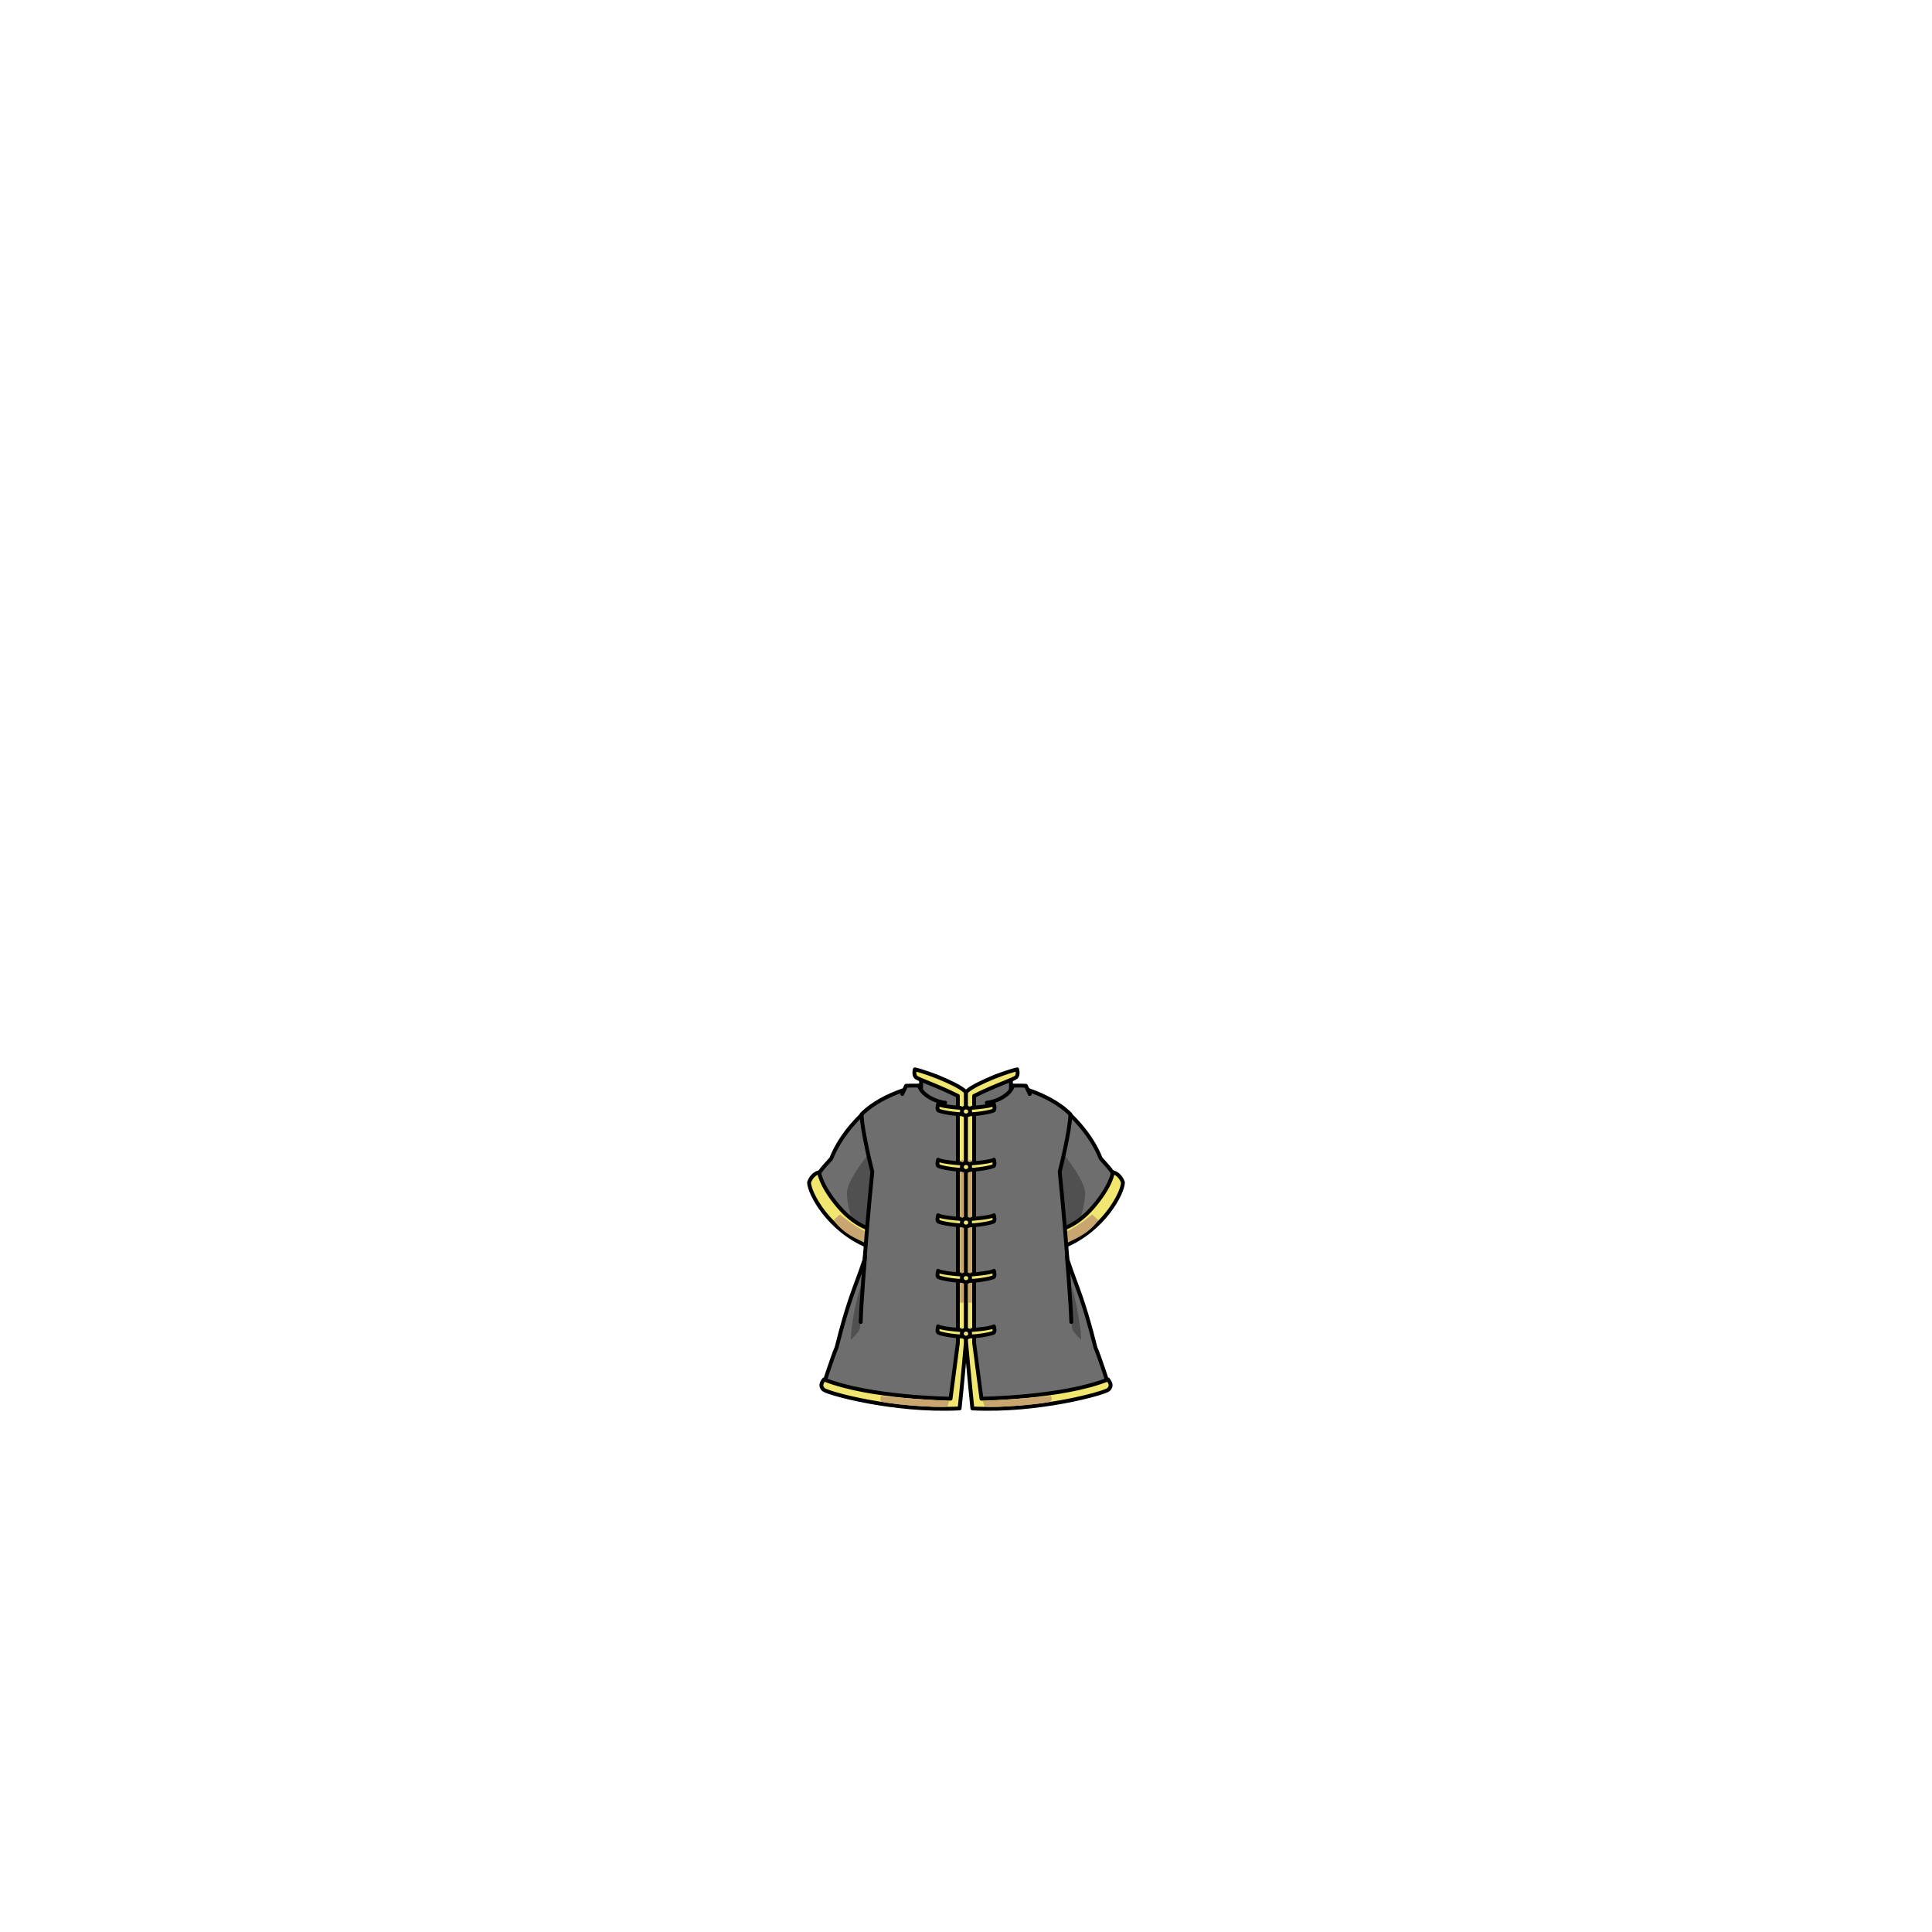 <svg xmlns="http://www.w3.org/2000/svg" width="500" height="500" version="1.1"><g id="x238"><g><g><g><g><path style="fill:#6E6E6E;stroke:#000000;stroke-linecap:round;stroke-linejoin:round;" d="M289.542,306.667c-1.599-3.864-2.666-4.5-4.666-6.834c-2.75-7-8.598-11.958-8.598-11.958l-5.9,14.078c0,0,1.235,6.146,5.164,18.714C280.06,316.735,287.049,312.208,289.542,306.667z"></path><path style="fill:#505050;" d="M274.778,298.125c0,0,4.875,5.75,5.875,9.5s-3.25,14.125-3.25,14.125l-5.875-16.5L274.778,298.125z"></path></g><g><path style="fill:#F0E670;stroke:#000000;stroke-linecap:round;stroke-linejoin:round;" d="M288.008,303.378c0,0,1.783,0.271,2.614,2.643c-0.075,2.794-5.026,12.28-15.204,16.481c-1.964-1.842-2.689-3.986-2.689-3.986s4.923-0.092,10.117-6.104C287.674,306.821,288.008,303.378,288.008,303.378z"></path><path style="fill:#C9A670;" d="M284.266,315.749l-1.639-1.442c0,0-5.035,4.283-8.298,4.979c0.091,0.786,0.62,1.918,1.225,2.326C276.565,321.414,281.473,319.813,284.266,315.749z"></path></g></g><g><g><path style="fill:#6E6E6E;stroke:#000000;stroke-linecap:round;stroke-linejoin:round;" d="M210.458,306.667c1.599-3.864,2.666-4.5,4.666-6.834c2.75-7,8.598-11.958,8.598-11.958l5.9,14.078c0,0-1.235,6.146-5.164,18.714C219.94,316.735,212.951,312.208,210.458,306.667z"></path><path style="fill:#505050;" d="M225.222,298.125c0,0-4.875,5.75-5.875,9.5s3.25,14.125,3.25,14.125l5.875-16.5L225.222,298.125z"></path></g><g><path style="fill:#F0E670;stroke:#000000;stroke-linecap:round;stroke-linejoin:round;" d="M211.992,303.378c0,0-1.783,0.271-2.614,2.643c0.075,2.794,5.026,12.28,15.204,16.481c1.964-1.842,2.689-3.986,2.689-3.986s-4.923-0.092-10.117-6.104C212.326,306.821,211.992,303.378,211.992,303.378z"></path><path style="fill:#C9A670;" d="M215.734,315.749l1.639-1.442c0,0,5.035,4.283,8.298,4.979c-0.091,0.786-0.62,1.918-1.225,2.326C223.435,321.414,218.527,319.813,215.734,315.749z"></path></g></g></g><g><g><g><g><path style="fill:#6E6E6E;stroke:#000000;stroke-linecap:round;stroke-linejoin:round;" d="M239.375,280.602c0,0-10.625,1.898-16.375,7.773c0,4,2.75,14.875,2.75,14.875s-1,9.5-2,22.75c-2.75,8.125-4,9.875-7.25,22.75c-1,2.25-3.5,10-3.5,10s16,4.25,34.25,4.75c0.5-5.5,1.75-14.75,1.75-14.75v-61.5L239.375,280.602z"></path><path style="fill:#505050;" d="M223.125,332.125c0,0-0.375,11.125-0.625,11.875s-2.25,2.75-2.25,2.75C219.875,346.125,221.5,335.125,223.125,332.125z"></path><path style="fill:#6E6E6E;stroke:#000000;stroke-linecap:round;stroke-linejoin:round;" d="M249,288.625v-5.375c0,0-4.75-5.375-10.625-5.5c0,1.75,0,4,0,4"></path><path style="fill:#6E6E6E;stroke:#000000;stroke-linecap:round;stroke-linejoin:round;" d="M244.625,285.375c-2-0.125-6-1.75-6.75-4.375c-1.25-0.125-3.375,0-3.375,0l-1,2.125"></path><path style="fill:none;stroke:#000000;stroke-linecap:round;stroke-linejoin:round;" d="M223.875,325.125c0,0-1,12.125-1.125,17"></path></g><g><path style="fill:#F0E670;stroke:#000000;stroke-linecap:round;stroke-linejoin:round;" d="M236.75,276.75c0,0-0.375,1.375,0.25,2s5.125,2,10.9,4.875c0,3.75,0,63.875,0,63.875l-1.9,14.477c0,0-20.875-0.227-32.75-4.977c-0.75,1-1,1.75-0.125,2.625s18.125,5.75,35.226,4.875c0.625-5.875,1.649-17.375,1.649-17.375s0-62.848,0-64.223S240.75,277.625,236.75,276.75z"></path><g><rect x="248.438" y="300.25" style="fill:#C9A670;" width="1" height="36.875"></rect></g><path style="fill:#C9A670;" d="M228,361.25c0,0-0.375,0.75,0,1.375s14.75,1.875,17.125,1.375c0.375-0.75,0.5-1.375,0.5-1.375S230.125,361.625,228,361.25z"></path></g></g><g><g><path style="fill:#6E6E6E;stroke:#000000;stroke-linecap:round;stroke-linejoin:round;" d="M260.625,280.602c0,0,10.625,1.898,16.375,7.773c0,4-2.75,14.875-2.75,14.875s1,9.5,2,22.75c2.75,8.125,4,9.875,7.25,22.75c1,2.25,3.5,10,3.5,10s-16,4.25-34.25,4.75c-0.5-5.5-1.75-14.75-1.75-14.75v-61.5L260.625,280.602z"></path><path style="fill:#505050;" d="M276.875,332.125c0,0,0.375,11.125,0.625,11.875s2.25,2.75,2.25,2.75C280.125,346.125,278.5,335.125,276.875,332.125z"></path><path style="fill:#6E6E6E;stroke:#000000;stroke-linecap:round;stroke-linejoin:round;" d="M251,288.625v-5.375c0,0,4.75-5.375,10.625-5.5c0,1.75,0,4,0,4"></path><path style="fill:#6E6E6E;stroke:#000000;stroke-linecap:round;stroke-linejoin:round;" d="M255.375,285.375c2-0.125,6-1.75,6.75-4.375c1.25-0.125,3.375,0,3.375,0l1,2.125"></path><path style="fill:none;stroke:#000000;stroke-linecap:round;stroke-linejoin:round;" d="M276.125,325.125c0,0,1,12.125,1.125,17"></path></g><g><path style="fill:#F0E670;stroke:#000000;stroke-linecap:round;stroke-linejoin:round;" d="M263.25,276.75c0,0,0.375,1.375-0.25,2s-5.125,2-10.9,4.875c0,3.75,0,63.875,0,63.875l1.9,14.477c0,0,20.875-0.227,32.75-4.977c0.75,1,1,1.75,0.125,2.625s-18.125,5.75-35.226,4.875c-0.625-5.875-1.649-17.375-1.649-17.375s0-62.848,0-64.223S259.25,277.625,263.25,276.75z"></path><rect x="250.563" y="300.25" style="fill:#C9A670;" width="1" height="36.875"></rect><path style="fill:#C9A670;" d="M272,361.25c0,0,0.375,0.75,0,1.375S257.25,364.5,254.875,364c-0.375-0.75-0.5-1.375-0.5-1.375S269.875,361.625,272,361.25z"></path></g></g></g><g><g><g><path style="fill:#F0E670;stroke:#000000;stroke-linecap:round;stroke-linejoin:round;" d="M242.778,285.75c0,0-0.405,1.362,0.102,1.654s4.156,1.07,7.096,0.973c0-0.875,0-1.557,0-1.557S243.691,286.432,242.778,285.75z"></path><path style="fill:#F0E670;stroke:#000000;stroke-linecap:round;stroke-linejoin:round;" d="M257.222,285.75c0,0,0.405,1.362-0.102,1.654s-4.156,1.07-7.096,0.973c0-0.875,0-1.557,0-1.557S256.31,286.432,257.222,285.75z"></path></g><ellipse style="fill:#F0E670;stroke:#000000;stroke-linecap:round;stroke-linejoin:round;" cx="250" cy="287.654" rx="1.064" ry="1.021"></ellipse></g><g><g><path style="fill:#F0E670;stroke:#000000;stroke-linecap:round;stroke-linejoin:round;" d="M242.778,300.125c0,0-0.405,1.362,0.102,1.654s4.156,1.07,7.096,0.973c0-0.875,0-1.557,0-1.557S243.691,300.807,242.778,300.125z"></path><path style="fill:#F0E670;stroke:#000000;stroke-linecap:round;stroke-linejoin:round;" d="M257.222,300.125c0,0,0.405,1.362-0.102,1.654s-4.156,1.07-7.096,0.973c0-0.875,0-1.557,0-1.557S256.31,300.807,257.222,300.125z"></path></g><ellipse style="fill:#F0E670;stroke:#000000;stroke-linecap:round;stroke-linejoin:round;" cx="250" cy="302.029" rx="1.064" ry="1.021"></ellipse></g><g><g><path style="fill:#F0E670;stroke:#000000;stroke-linecap:round;stroke-linejoin:round;" d="M242.778,314.5c0,0-0.405,1.362,0.102,1.654s4.156,1.07,7.096,0.973c0-0.875,0-1.557,0-1.557S243.691,315.182,242.778,314.5z"></path><path style="fill:#F0E670;stroke:#000000;stroke-linecap:round;stroke-linejoin:round;" d="M257.222,314.5c0,0,0.405,1.362-0.102,1.654s-4.156,1.07-7.096,0.973c0-0.875,0-1.557,0-1.557S256.31,315.182,257.222,314.5z"></path></g><ellipse style="fill:#F0E670;stroke:#000000;stroke-linecap:round;stroke-linejoin:round;" cx="250" cy="316.404" rx="1.064" ry="1.021"></ellipse></g><g><g><path style="fill:#F0E670;stroke:#000000;stroke-linecap:round;stroke-linejoin:round;" d="M242.778,328.875c0,0-0.405,1.362,0.102,1.654s4.156,1.07,7.096,0.973c0-0.875,0-1.557,0-1.557S243.691,329.557,242.778,328.875z"></path><path style="fill:#F0E670;stroke:#000000;stroke-linecap:round;stroke-linejoin:round;" d="M257.222,328.875c0,0,0.405,1.362-0.102,1.654s-4.156,1.07-7.096,0.973c0-0.875,0-1.557,0-1.557S256.31,329.557,257.222,328.875z"></path></g><ellipse style="fill:#F0E670;stroke:#000000;stroke-linecap:round;stroke-linejoin:round;" cx="250" cy="330.779" rx="1.064" ry="1.021"></ellipse></g><g><g><path style="fill:#F0E670;stroke:#000000;stroke-linecap:round;stroke-linejoin:round;" d="M242.778,343.25c0,0-0.405,1.362,0.102,1.654s4.156,1.07,7.096,0.973c0-0.875,0-1.557,0-1.557S243.691,343.932,242.778,343.25z"></path><path style="fill:#F0E670;stroke:#000000;stroke-linecap:round;stroke-linejoin:round;" d="M257.222,343.25c0,0,0.405,1.362-0.102,1.654s-4.156,1.07-7.096,0.973c0-0.875,0-1.557,0-1.557S256.31,343.932,257.222,343.25z"></path></g><ellipse style="fill:#F0E670;stroke:#000000;stroke-linecap:round;stroke-linejoin:round;" cx="250" cy="345.154" rx="1.064" ry="1.021"></ellipse></g></g></g></g></g></svg>